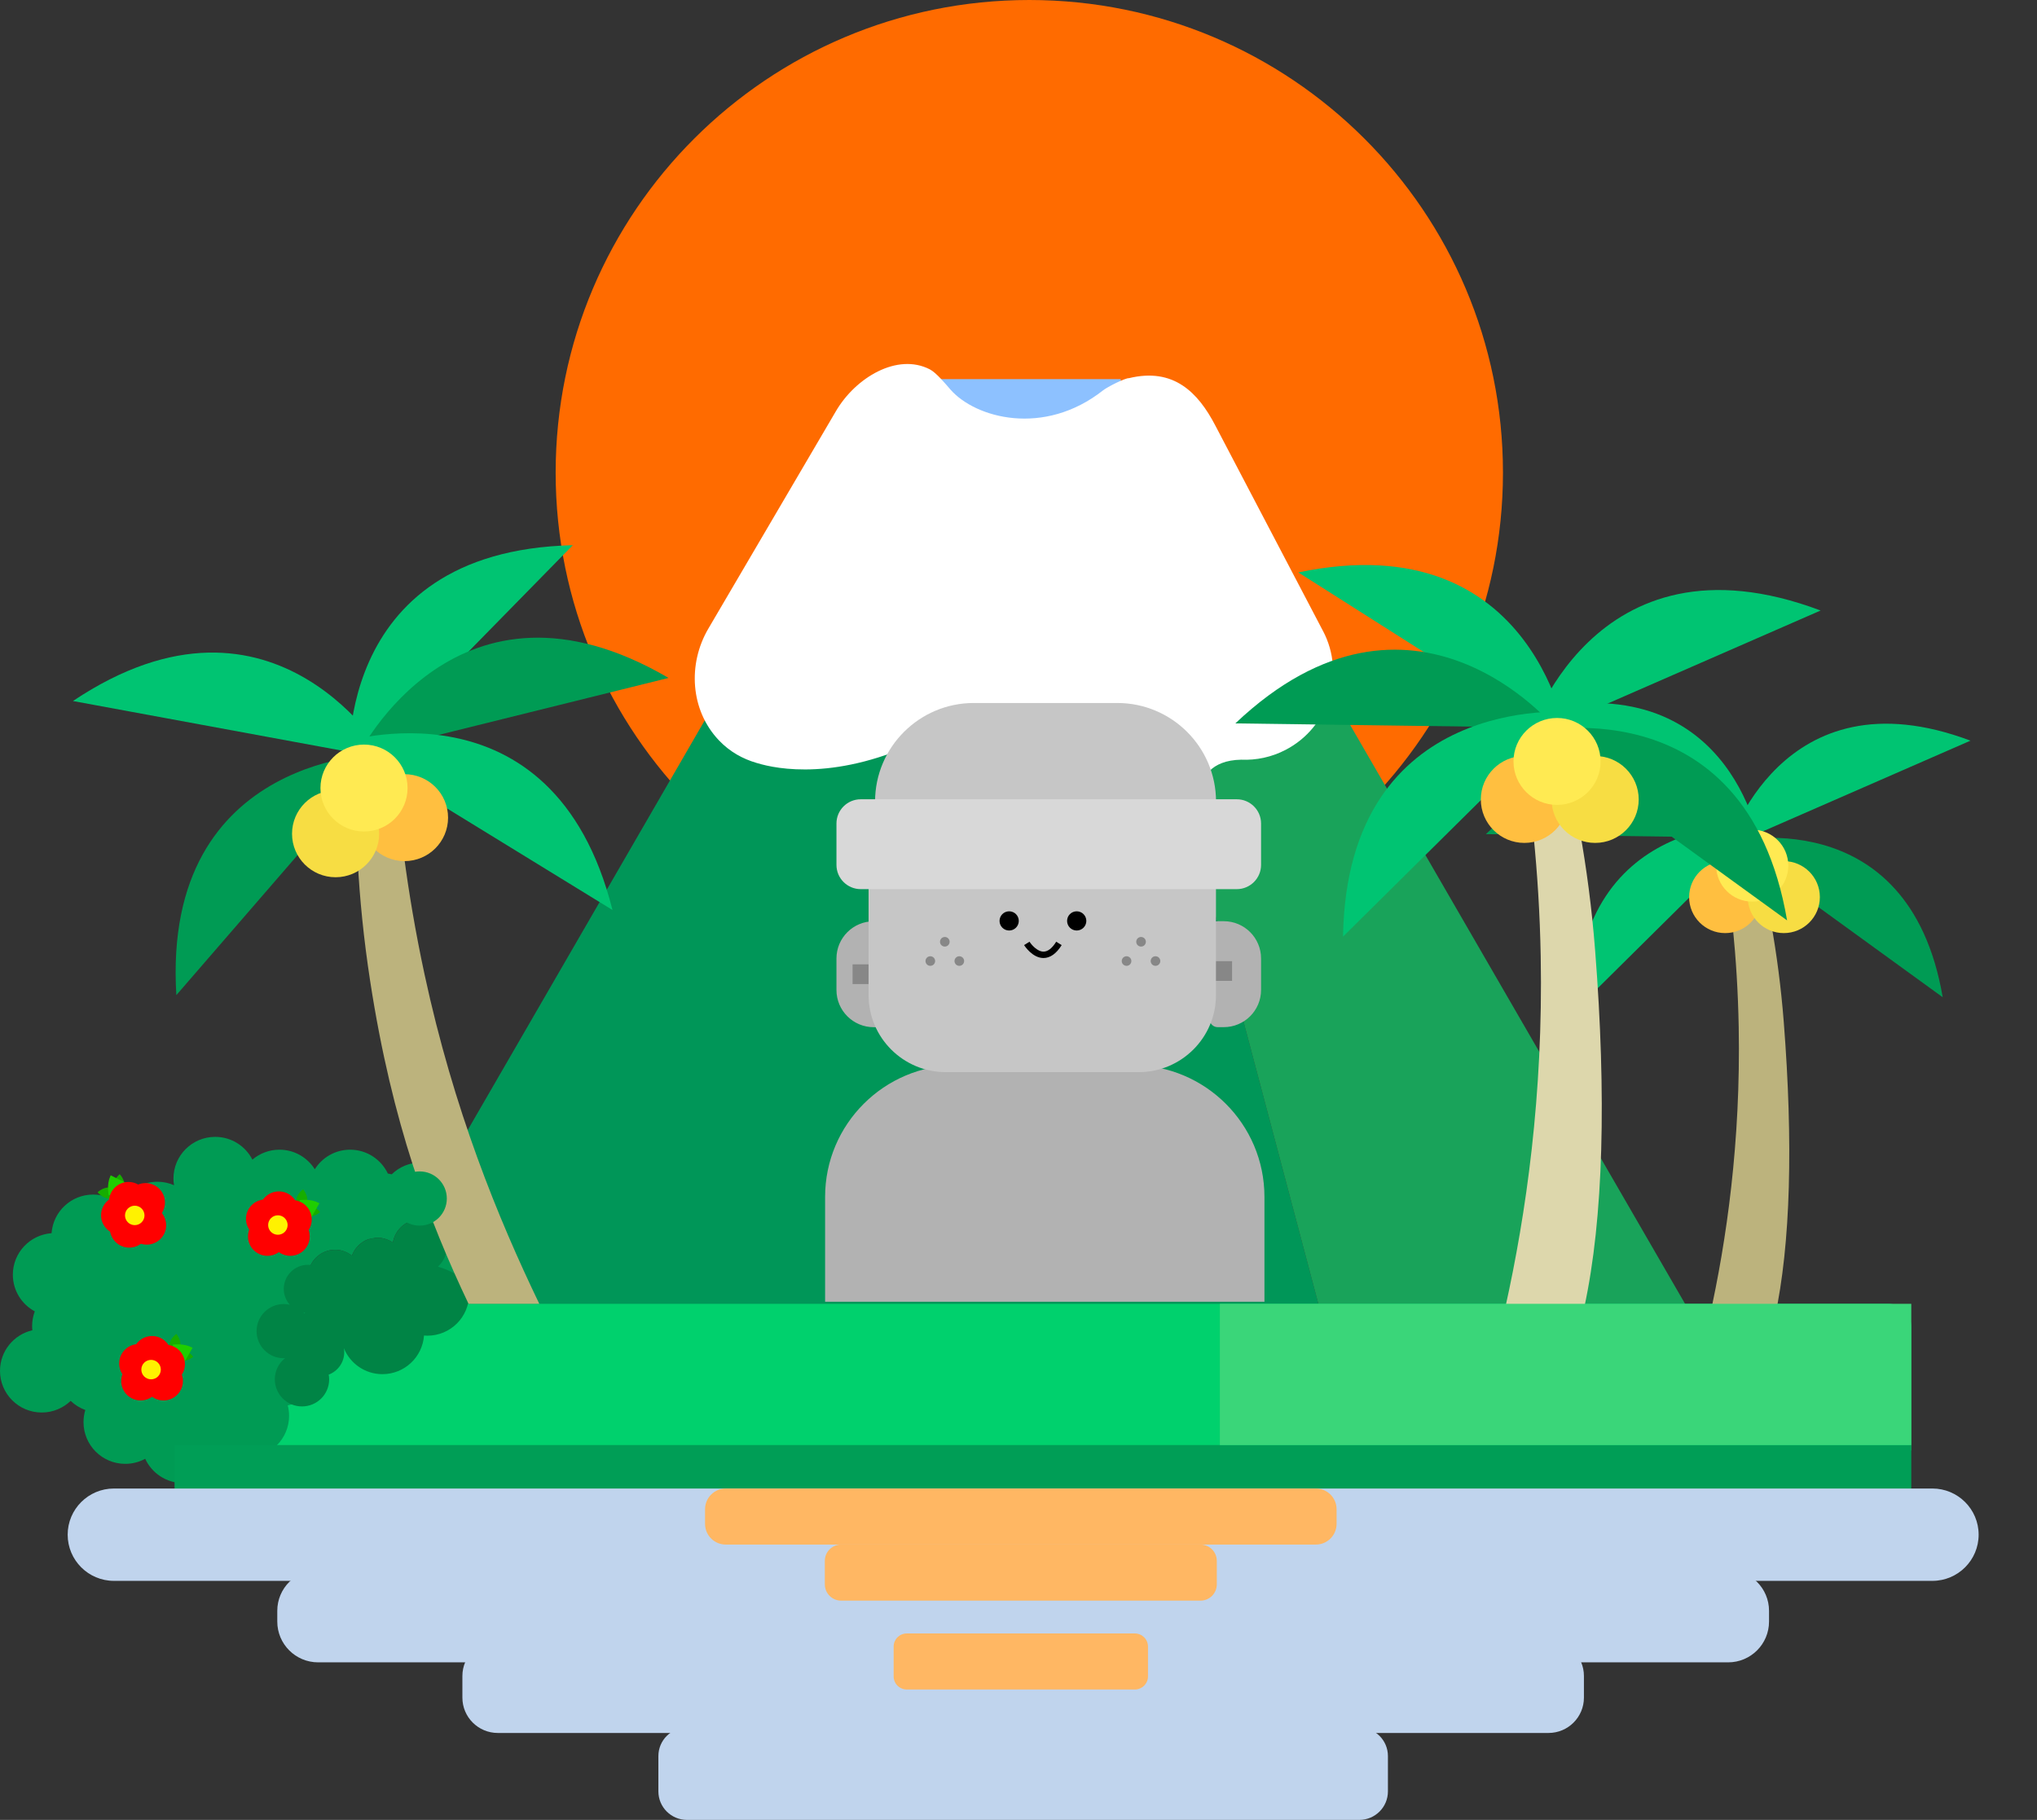 <svg width="310" height="277" viewBox="0 0 310 277" fill="none" xmlns="http://www.w3.org/2000/svg">
<rect x="0" y="0" width="310" height="277" fill="#333333" stroke="none"/>
<g clip-path="url(#clip0_209_364)">
<path d="M156.645 143.875C196.455 143.875 228.728 111.667 228.728 71.937C228.728 32.207 196.455 0 156.645 0C116.834 0 84.561 32.207 84.561 71.937C84.561 111.667 116.834 143.875 156.645 143.875Z" fill="#FF6B00"/>
<path d="M156.156 67.29C151.234 67.29 146.478 66.786 141.971 65.852C136.958 64.81 131.855 67.1 129.303 71.524L55.769 198.638H200.69L165.701 66.645C162.61 67.067 159.42 67.29 156.164 67.29H156.156Z" fill="#009658"/>
<path d="M183.009 71.524C180.449 67.1 175.345 64.818 170.341 65.852C168.824 66.166 167.267 66.43 165.692 66.645L200.682 198.638H256.551L183.017 71.524H183.009Z" fill="#19A35A"/>
<path d="M170.556 57.707H139.817V67.29H170.556V57.707Z" fill="#8DC1FF"/>
<path d="M201.345 96.049L184.915 64.694C182.321 59.741 178.609 55.913 171.815 57.558C171.202 57.533 168.534 58.889 167.863 59.419C158.882 66.497 148.442 63.652 144.631 59.278C143.91 58.451 142.485 56.723 141.507 56.219C136.536 53.664 130.206 57.484 127.223 62.569L107.802 95.677C104.629 101.084 105.068 108.088 109.376 112.652C111.083 114.455 113.063 115.513 115.118 116.117C115.317 116.183 115.549 116.249 115.822 116.315C115.839 116.315 115.864 116.323 115.88 116.332C119.634 117.324 129.526 118.688 143.197 111.147C145.451 109.899 148.02 109.237 150.596 109.328C153.248 109.419 155.899 110.312 155.891 113.52L155.858 118.606C155.816 125.651 161.019 131.885 168.054 132.505C175.088 133.125 181.484 128.032 182.537 121.21L182.562 121.276C182.562 121.276 182.562 121.194 182.562 121.07C182.603 120.755 182.636 120.441 182.661 120.119C182.959 118.49 184.169 115.712 188.892 115.629C191.17 115.728 193.498 115.257 195.669 114.124C202.239 110.693 204.783 102.598 201.345 96.04V96.049Z" fill="white"/>
<path d="M48.105 200.101H26.563V219.946H48.105V200.101Z" fill="#00BC5E"/>
<path d="M30.068 198.448H287.356C289.295 198.448 290.861 200.019 290.861 201.945V220.773H26.563V201.945C26.563 200.011 28.137 198.448 30.068 198.448Z" fill="#00D16D"/>
<path d="M44.112 203.516C44.112 201.904 45.048 200.523 46.398 199.845C46.125 199.291 45.951 198.679 45.951 198.018C45.951 196.976 46.349 196.033 46.995 195.306C46.92 195 46.871 194.677 46.871 194.347C46.871 192.064 48.718 190.22 51.005 190.22C51.975 190.22 52.853 190.568 53.557 191.122C54.129 189.526 55.645 188.385 57.435 188.385C58.313 188.385 59.125 188.666 59.796 189.129C60.103 187.153 61.801 185.631 63.864 185.631C66.151 185.631 67.999 187.475 67.999 189.757C67.999 190.965 67.468 192.04 66.64 192.792C68.885 193.478 70.791 194.611 72.158 196.025C74.552 195.116 76.259 192.825 76.259 190.113C76.259 187.012 74.031 184.432 71.081 183.887C70.857 183.688 70.633 183.498 70.393 183.308C70.393 183.308 70.393 183.291 70.393 183.283C70.393 179.777 67.551 176.941 64.038 176.941C62.315 176.941 60.757 177.627 59.614 178.735C59.415 178.694 59.224 178.653 59.026 178.62C58.006 176.478 55.819 174.99 53.284 174.99C51.014 174.99 49.033 176.18 47.907 177.966C46.78 176.18 44.799 174.99 42.529 174.99C40.955 174.99 39.522 175.56 38.411 176.503C37.359 174.444 35.221 173.038 32.752 173.038C29.239 173.038 26.397 175.874 26.397 179.38C26.397 179.728 26.431 180.067 26.489 180.397C25.71 180.058 24.856 179.868 23.953 179.868C21.484 179.868 19.346 181.282 18.294 183.333C17.184 182.39 15.751 181.82 14.176 181.82C10.821 181.82 8.087 184.416 7.846 187.699C4.557 187.938 1.955 190.675 1.955 194.016C1.955 196.43 3.306 198.53 5.294 199.597C5.038 200.292 4.888 201.036 4.888 201.821C4.888 202.045 4.897 202.26 4.922 202.475C2.104 203.128 0 205.642 0 208.651C0 212.157 2.842 214.993 6.355 214.993C8.062 214.993 9.611 214.315 10.755 213.224C11.384 213.827 12.146 214.307 12.983 214.613C12.801 215.2 12.71 215.82 12.71 216.465C12.71 219.971 15.552 222.807 19.065 222.807C20.159 222.807 21.194 222.526 22.097 222.038C23.1 224.213 25.304 225.734 27.864 225.734C30.847 225.734 33.341 223.684 34.028 220.914C34.095 220.889 34.161 220.856 34.227 220.831C35.213 221.459 36.381 221.832 37.641 221.832C41.154 221.832 43.996 218.995 43.996 215.489C43.996 214.944 43.921 214.406 43.789 213.902C46.697 213.323 48.884 210.76 48.884 207.684C48.884 207.651 48.884 207.618 48.884 207.576C48.677 207.609 48.462 207.643 48.246 207.643C45.959 207.643 44.112 205.799 44.112 203.516Z" fill="#009B54"/>
<path d="M72.166 196.025C70.799 194.611 68.885 193.478 66.648 192.792C67.477 192.04 68.007 190.965 68.007 189.757C68.007 187.475 66.159 185.631 63.873 185.631C61.801 185.631 60.111 187.153 59.804 189.129C59.133 188.666 58.321 188.385 57.443 188.385C55.653 188.385 54.137 189.534 53.565 191.122C52.861 190.568 51.983 190.22 51.014 190.22C48.727 190.22 46.879 192.064 46.879 194.347C46.879 194.677 46.929 194.991 47.003 195.306C46.365 196.033 45.959 196.976 45.959 198.018C45.959 198.679 46.133 199.291 46.407 199.845C45.056 200.523 44.12 201.904 44.12 203.516C44.12 204.434 44.427 205.269 44.932 205.956C43.151 206.41 41.825 208.015 41.825 209.941C41.825 212.223 43.673 214.067 45.959 214.067C48.246 214.067 50.094 212.223 50.094 209.941C50.094 209.701 50.061 209.462 50.019 209.23C51.403 208.701 52.389 207.378 52.389 205.815C52.389 205.608 52.364 205.402 52.331 205.203C53.275 207.518 55.537 209.156 58.197 209.156C61.553 209.156 64.295 206.559 64.527 203.277C64.693 203.293 64.867 203.301 65.041 203.301C68.554 203.301 71.396 200.465 71.396 196.959C71.396 196.736 71.387 196.521 71.363 196.306C71.644 196.24 71.918 196.141 72.183 196.042L72.166 196.025Z" fill="#008445"/>
<path d="M290.869 219.946H26.563V228.215H290.869V219.946Z" fill="#009E56"/>
<path d="M82.076 198.448H71.305C65.323 185.871 59.688 171.128 56.333 149.324C54.352 136.466 53.955 124.882 54.27 115.124L59.92 113.802C60.509 123.964 61.876 135.598 64.602 148.274C69.043 168.92 75.779 185.383 82.076 198.456V198.448Z" fill="#BCB37D"/>
<path d="M58.628 114.736C58.628 114.736 24.566 114.322 26.837 151.465L58.628 114.736Z" fill="#009B54"/>
<path d="M58.926 115.521C58.926 115.521 42.074 85.977 11.102 106.699L58.926 115.521Z" fill="#00C472"/>
<path d="M53.168 117.68C53.168 117.68 49.895 83.844 87.171 82.984L53.168 117.68Z" fill="#00C472"/>
<path d="M54.551 114.885C54.551 114.885 69.573 84.373 101.745 103.185L54.551 114.885Z" fill="#009B54"/>
<path d="M51.792 113.074C51.792 113.074 84.139 102.416 93.211 138.508L51.792 113.074Z" fill="#00C472"/>
<path d="M61.561 131.067C65.222 131.067 68.189 128.105 68.189 124.452C68.189 120.798 65.222 117.837 61.561 117.837C57.9 117.837 54.932 120.798 54.932 124.452C54.932 128.105 57.9 131.067 61.561 131.067Z" fill="#FFBF40"/>
<path d="M51.072 133.522C54.732 133.522 57.7 130.561 57.7 126.907C57.7 123.254 54.732 120.292 51.072 120.292C47.411 120.292 44.443 123.254 44.443 126.907C44.443 130.561 47.411 133.522 51.072 133.522Z" fill="#F7DD43"/>
<path d="M55.397 126.56C59.057 126.56 62.025 123.598 62.025 119.945C62.025 116.292 59.057 113.33 55.397 113.33C51.736 113.33 48.768 116.292 48.768 119.945C48.768 123.598 51.736 126.56 55.397 126.56Z" fill="#FFEA52"/>
<path d="M260.146 200.564H270.094C272.536 189.294 272.886 173.827 271.466 155.608C270.629 144.865 268.763 135.458 266.664 127.646H261.861C263.309 135.951 264.406 145.584 264.605 156.32C264.928 173.8 262.753 188.843 260.146 200.564Z" fill="#BCB37D"/>
<path d="M263.075 128.159C263.075 128.159 290.457 121.415 295.65 151.787L263.075 128.159Z" fill="#009B54"/>
<path d="M262.986 128.851C262.986 128.851 270.986 101.861 299.876 112.733L262.986 128.851Z" fill="#00C472"/>
<path d="M268.036 129.501C268.036 129.501 264.276 101.607 234.062 107.934L268.036 129.501Z" fill="#00C472"/>
<path d="M266.389 127.509C266.389 127.509 248.51 105.743 226.124 126.961L266.389 127.509Z" fill="#009B54"/>
<path d="M268.276 125.53C268.276 125.53 240.181 123.031 239.694 153.835L268.276 125.53Z" fill="#00C472"/>
<path d="M262.547 142.024C259.516 142.024 257.059 139.572 257.059 136.546C257.059 133.521 259.516 131.069 262.547 131.069C265.579 131.069 268.036 133.521 268.036 136.546C268.036 139.572 265.579 142.024 262.547 142.024Z" fill="#FFBF40"/>
<path d="M271.466 142.024C268.435 142.024 265.978 139.572 265.978 136.546C265.978 133.521 268.435 131.069 271.466 131.069C274.497 131.069 276.955 133.521 276.955 136.546C276.955 139.572 274.497 142.024 271.466 142.024Z" fill="#F7DD43"/>
<path d="M266.664 137.231C263.632 137.231 261.175 134.779 261.175 131.754C261.175 128.729 263.632 126.276 266.664 126.276C269.695 126.276 272.152 128.729 272.152 131.754C272.152 134.779 269.695 137.231 266.664 137.231Z" fill="#FFEA52"/>
<path d="M229.088 198.994H241.101C244.051 185.384 244.474 166.705 242.759 144.702C241.748 131.729 239.494 120.368 236.959 110.933H231.159C232.907 120.963 234.233 132.597 234.473 145.562C234.863 166.672 232.236 184.838 229.088 198.994Z" fill="#DDD7AC"/>
<path d="M232.625 111.553C232.625 111.553 265.693 103.409 271.965 140.088L232.625 111.553Z" fill="#009B54"/>
<path d="M232.518 112.388C232.518 112.388 242.179 79.793 277.069 92.924L232.518 112.388Z" fill="#00C472"/>
<path d="M238.616 113.174C238.616 113.174 234.075 79.487 197.586 87.128L238.616 113.174Z" fill="#00C472"/>
<path d="M236.627 110.768C236.627 110.768 215.035 84.482 188 110.106L236.627 110.768Z" fill="#009B54"/>
<path d="M238.906 108.378C238.906 108.378 204.977 105.36 204.389 142.561L238.906 108.378Z" fill="#00C472"/>
<path d="M231.987 128.297C235.648 128.297 238.616 125.336 238.616 121.682C238.616 118.029 235.648 115.067 231.987 115.067C228.327 115.067 225.359 118.029 225.359 121.682C225.359 125.336 228.327 128.297 231.987 128.297Z" fill="#FFBF40"/>
<path d="M242.759 128.297C246.419 128.297 249.387 125.336 249.387 121.682C249.387 118.029 246.419 115.067 242.759 115.067C239.098 115.067 236.13 118.029 236.13 121.682C236.13 125.336 239.098 128.297 242.759 128.297Z" fill="#F7DD43"/>
<path d="M236.959 122.509C240.619 122.509 243.587 119.548 243.587 115.894C243.587 112.241 240.619 109.279 236.959 109.279C233.298 109.279 230.33 112.241 230.33 115.894C230.33 119.548 233.298 122.509 236.959 122.509Z" fill="#FFEA52"/>
<path d="M290.869 198.448H185.644V219.946H290.869V198.448Z" fill="#3AD679"/>
<path d="M145.649 162.122H172.339C183.424 162.122 192.429 171.1 192.429 182.172V198.134H125.568V182.172C125.568 171.109 134.564 162.122 145.658 162.122H145.649Z" fill="#B2B2B2"/>
<path d="M132.973 140.223H133.904C134.582 140.223 135.125 140.774 135.125 141.441V155.129C135.125 155.806 134.573 156.347 133.904 156.347H132.973C129.835 156.347 127.295 153.812 127.295 150.681V145.89C127.295 142.759 129.835 140.223 132.973 140.223Z" fill="#B2B2B2"/>
<path d="M186.236 156.339H185.305C184.627 156.339 184.084 155.788 184.084 155.12V141.432C184.084 140.756 184.636 140.214 185.305 140.214H186.236C189.373 140.214 191.914 142.75 191.914 145.881V150.672C191.914 153.803 189.373 156.339 186.236 156.339Z" fill="#B2B2B2"/>
<path d="M148.189 107H170.034C178.325 107 185.061 113.722 185.061 121.996V123.124H133.172V121.996C133.172 113.722 139.908 107 148.199 107H148.189Z" fill="#C6C6C6"/>
<path d="M132.186 133.384H185.052V151.457C185.052 157.936 179.78 163.187 173.298 163.187H143.94C137.448 163.187 132.186 157.927 132.186 151.457V133.384Z" fill="#C6C6C6"/>
<path d="M153.578 141.631C154.387 141.631 155.043 140.976 155.043 140.169C155.043 139.362 154.387 138.707 153.578 138.707C152.769 138.707 152.114 139.362 152.114 140.169C152.114 140.976 152.769 141.631 153.578 141.631Z" fill="black"/>
<path d="M163.858 141.631C164.667 141.631 165.323 140.976 165.323 140.169C165.323 139.362 164.667 138.707 163.858 138.707C163.049 138.707 162.394 139.362 162.394 140.169C162.394 140.976 163.049 141.631 163.858 141.631Z" fill="black"/>
<path d="M158.804 145.818C157.104 145.818 155.902 143.932 155.848 143.85L156.679 143.336C156.942 143.76 157.846 144.843 158.804 144.843C159.464 144.843 160.115 144.338 160.739 143.336L161.571 143.85C160.757 145.159 159.817 145.818 158.795 145.818H158.804Z" fill="black"/>
<path d="M173.65 144.076C174.055 144.076 174.383 143.749 174.383 143.345C174.383 142.941 174.055 142.614 173.65 142.614C173.246 142.614 172.918 142.941 172.918 143.345C172.918 143.749 173.246 144.076 173.65 144.076Z" fill="#878787"/>
<path d="M171.444 147.008C171.848 147.008 172.176 146.681 172.176 146.278C172.176 145.874 171.848 145.547 171.444 145.547C171.04 145.547 170.712 145.874 170.712 146.278C170.712 146.681 171.04 147.008 171.444 147.008Z" fill="#878787"/>
<path d="M175.847 147.008C176.252 147.008 176.58 146.681 176.58 146.278C176.58 145.874 176.252 145.547 175.847 145.547C175.443 145.547 175.115 145.874 175.115 146.278C175.115 146.681 175.443 147.008 175.847 147.008Z" fill="#878787"/>
<path d="M143.786 144.076C144.191 144.076 144.519 143.749 144.519 143.345C144.519 142.941 144.191 142.614 143.786 142.614C143.382 142.614 143.054 142.941 143.054 143.345C143.054 143.749 143.382 144.076 143.786 144.076Z" fill="#878787"/>
<path d="M141.58 147.008C141.985 147.008 142.312 146.681 142.312 146.278C142.312 145.874 141.985 145.547 141.58 145.547C141.176 145.547 140.848 145.874 140.848 146.278C140.848 146.681 141.176 147.008 141.58 147.008Z" fill="#878787"/>
<path d="M145.992 147.008C146.397 147.008 146.725 146.681 146.725 146.278C146.725 145.874 146.397 145.547 145.992 145.547C145.588 145.547 145.26 145.874 145.26 146.278C145.26 146.681 145.588 147.008 145.992 147.008Z" fill="#878787"/>
<path d="M188.216 121.654H130.993C128.95 121.654 127.295 123.306 127.295 125.344V131.642C127.295 133.68 128.95 135.333 130.993 135.333H188.216C190.258 135.333 191.914 133.68 191.914 131.642V125.344C191.914 123.306 190.258 121.654 188.216 121.654Z" fill="#D8D8D8"/>
<path d="M129.745 148.281H132.186" stroke="#878787" stroke-width="3" stroke-miterlimit="10"/>
<path d="M185.061 147.794H187.502" stroke="#878787" stroke-width="3" stroke-miterlimit="10"/>
<path d="M27.458 204.848C27.342 205.799 26.406 206.46 26.406 206.46C26.406 206.46 25.66 205.584 25.784 204.641C25.909 203.698 26.837 203.029 26.837 203.029C26.837 203.029 27.582 203.905 27.458 204.848Z" fill="#16AD00"/>
<path d="M27.789 205.468C26.837 205.352 25.967 206.088 25.967 206.088C25.967 206.088 26.629 207.022 27.582 207.138C28.535 207.254 29.405 206.518 29.405 206.518C29.405 206.518 28.742 205.584 27.789 205.468Z" fill="#16AD00"/>
<path d="M26.497 206.154C26.497 206.154 27.74 205.972 28.56 206.444" stroke="#1FCE00" stroke-width="3" stroke-miterlimit="10"/>
<path d="M21.095 210.479C22.728 210.479 24.053 209.157 24.053 207.527C24.053 205.896 22.728 204.575 21.095 204.575C19.461 204.575 18.137 205.896 18.137 207.527C18.137 209.157 19.461 210.479 21.095 210.479Z" fill="#FF0000"/>
<path d="M25.188 210.578C26.821 210.578 28.146 209.256 28.146 207.626C28.146 205.996 26.821 204.674 25.188 204.674C23.554 204.674 22.23 205.996 22.23 207.626C22.23 209.256 23.554 210.578 25.188 210.578Z" fill="#FF0000"/>
<path d="M23.141 209.255C24.775 209.255 26.099 207.933 26.099 206.303C26.099 204.673 24.775 203.351 23.141 203.351C21.508 203.351 20.183 204.673 20.183 206.303C20.183 207.933 21.508 209.255 23.141 209.255Z" fill="#FF0000"/>
<path d="M21.401 213.158C23.035 213.158 24.359 211.836 24.359 210.206C24.359 208.576 23.035 207.254 21.401 207.254C19.768 207.254 18.443 208.576 18.443 210.206C18.443 211.836 19.768 213.158 21.401 213.158Z" fill="#FF0000"/>
<path d="M24.881 213.158C26.515 213.158 27.839 211.836 27.839 210.206C27.839 208.576 26.515 207.254 24.881 207.254C23.248 207.254 21.923 208.576 21.923 210.206C21.923 211.836 23.248 213.158 24.881 213.158Z" fill="#FF0000"/>
<path d="M22.992 209.941C23.811 209.941 24.475 209.279 24.475 208.461C24.475 207.644 23.811 206.981 22.992 206.981C22.173 206.981 21.509 207.644 21.509 208.461C21.509 209.279 22.173 209.941 22.992 209.941Z" fill="#FFF200"/>
<path d="M16.645 180.745C17.598 180.811 18.311 181.712 18.311 181.712C18.311 181.712 17.474 182.498 16.521 182.431C15.568 182.365 14.856 181.464 14.856 181.464C14.856 181.464 15.693 180.678 16.645 180.745Z" fill="#16AD00"/>
<path d="M17.25 180.381C17.184 181.332 17.971 182.167 17.971 182.167C17.971 182.167 18.866 181.456 18.941 180.505C19.015 179.554 18.22 178.719 18.22 178.719C18.22 178.719 17.325 179.43 17.25 180.381Z" fill="#16AD00"/>
<path d="M18.013 181.629C18.013 181.629 17.764 180.406 18.187 179.562" stroke="#1FCE00" stroke-width="3" stroke-miterlimit="10"/>
<path d="M19.67 189.898C21.303 189.898 22.628 188.576 22.628 186.946C22.628 185.316 21.303 183.994 19.67 183.994C18.036 183.994 16.712 185.316 16.712 186.946C16.712 188.576 18.036 189.898 19.67 189.898Z" fill="#FF0000"/>
<path d="M19.554 185.805C21.187 185.805 22.512 184.483 22.512 182.853C22.512 181.223 21.187 179.901 19.554 179.901C17.92 179.901 16.596 181.223 16.596 182.853C16.596 184.483 17.92 185.805 19.554 185.805Z" fill="#FF0000"/>
<path d="M18.336 187.922C19.969 187.922 21.294 186.6 21.294 184.97C21.294 183.34 19.969 182.018 18.336 182.018C16.702 182.018 15.378 183.34 15.378 184.97C15.378 186.6 16.702 187.922 18.336 187.922Z" fill="#FF0000"/>
<path d="M22.329 189.443C23.963 189.443 25.287 188.122 25.287 186.491C25.287 184.861 23.963 183.539 22.329 183.539C20.696 183.539 19.371 184.861 19.371 186.491C19.371 188.122 20.696 189.443 22.329 189.443Z" fill="#FF0000"/>
<path d="M22.147 185.979C23.781 185.979 25.105 184.657 25.105 183.027C25.105 181.396 23.781 180.075 22.147 180.075C20.513 180.075 19.189 181.396 19.189 183.027C19.189 184.657 20.513 185.979 22.147 185.979Z" fill="#FF0000"/>
<path d="M20.506 186.475C21.326 186.475 21.99 185.812 21.99 184.995C21.99 184.177 21.326 183.515 20.506 183.515C19.687 183.515 19.023 184.177 19.023 184.995C19.023 185.812 19.687 186.475 20.506 186.475Z" fill="#FFF200"/>
<path d="M46.755 182.837C46.639 183.787 45.703 184.449 45.703 184.449C45.703 184.449 44.957 183.572 45.081 182.63C45.205 181.687 46.133 181.017 46.133 181.017C46.133 181.017 46.879 181.894 46.755 182.837Z" fill="#16AD00"/>
<path d="M47.086 183.457C46.133 183.341 45.263 184.077 45.263 184.077C45.263 184.077 45.926 185.011 46.879 185.127C47.832 185.243 48.702 184.507 48.702 184.507C48.702 184.507 48.039 183.572 47.086 183.457Z" fill="#16AD00"/>
<path d="M45.802 184.151C45.802 184.151 47.045 183.969 47.865 184.441" stroke="#1FCE00" stroke-width="3" stroke-miterlimit="10"/>
<path d="M40.392 188.468C42.025 188.468 43.349 187.146 43.349 185.516C43.349 183.885 42.025 182.564 40.392 182.564C38.758 182.564 37.434 183.885 37.434 185.516C37.434 187.146 38.758 188.468 40.392 188.468Z" fill="#FF0000"/>
<path d="M44.484 188.567C46.118 188.567 47.442 187.245 47.442 185.615C47.442 183.984 46.118 182.663 44.484 182.663C42.851 182.663 41.527 183.984 41.527 185.615C41.527 187.245 42.851 188.567 44.484 188.567Z" fill="#FF0000"/>
<path d="M42.438 187.244C44.072 187.244 45.396 185.922 45.396 184.292C45.396 182.661 44.072 181.34 42.438 181.34C40.804 181.34 39.48 182.661 39.48 184.292C39.48 185.922 40.804 187.244 42.438 187.244Z" fill="#FF0000"/>
<path d="M40.698 191.146C42.332 191.146 43.656 189.825 43.656 188.195C43.656 186.564 42.332 185.243 40.698 185.243C39.065 185.243 37.74 186.564 37.74 188.195C37.74 189.825 39.065 191.146 40.698 191.146Z" fill="#FF0000"/>
<path d="M44.178 191.146C45.812 191.146 47.136 189.825 47.136 188.195C47.136 186.564 45.812 185.243 44.178 185.243C42.544 185.243 41.22 186.564 41.22 188.195C41.22 189.825 42.544 191.146 44.178 191.146Z" fill="#FF0000"/>
<path d="M42.289 187.938C43.108 187.938 43.772 187.276 43.772 186.458C43.772 185.641 43.108 184.978 42.289 184.978C41.47 184.978 40.806 185.641 40.806 186.458C40.806 187.276 41.47 187.938 42.289 187.938Z" fill="#FFF200"/>
<path d="M63.864 186.549C66.148 186.549 67.999 184.702 67.999 182.423C67.999 180.144 66.148 178.297 63.864 178.297C61.581 178.297 59.73 180.144 59.73 182.423C59.73 184.702 61.581 186.549 63.864 186.549Z" fill="#009B54"/>
<path d="M46.862 192.511C44.833 192.511 43.184 194.156 43.184 196.182C43.184 197.108 43.54 197.943 44.103 198.588C43.805 198.522 43.499 198.481 43.184 198.481C40.897 198.481 39.049 200.325 39.049 202.607C39.049 204.889 40.897 206.733 43.184 206.733C45.471 206.733 47.318 204.889 47.318 202.607C47.318 201.515 46.887 200.523 46.191 199.787C46.407 199.829 46.63 199.853 46.862 199.853C48.892 199.853 50.541 198.208 50.541 196.182C50.541 194.156 48.892 192.511 46.862 192.511Z" fill="#008445"/>
<path d="M55.977 188.525C58.036 188.525 59.705 186.86 59.705 184.805C59.705 182.75 58.036 181.084 55.977 181.084C53.917 181.084 52.248 182.75 52.248 184.805C52.248 186.86 53.917 188.525 55.977 188.525Z" fill="#009B54"/>
<path d="M294.075 226.561H17.341C13.452 226.561 10.299 229.708 10.299 233.59C10.299 237.471 13.452 240.618 17.341 240.618H294.075C297.965 240.618 301.118 237.471 301.118 233.59C301.118 229.708 297.965 226.561 294.075 226.561Z" fill="#C0D4ED"/>
<path d="M262.997 238.964H48.42C44.984 238.964 42.198 241.744 42.198 245.174V246.811C42.198 250.241 44.984 253.021 48.42 253.021H262.997C266.433 253.021 269.219 250.241 269.219 246.811V245.174C269.219 241.744 266.433 238.964 262.997 238.964Z" fill="#C0D4ED"/>
<path d="M235.655 249.713H75.762C72.783 249.713 70.368 252.123 70.368 255.096V258.387C70.368 261.36 72.783 263.77 75.762 263.77H235.655C238.634 263.77 241.049 261.36 241.049 258.387V255.096C241.049 252.123 238.634 249.713 235.655 249.713Z" fill="#C0D4ED"/>
<path d="M206.871 262.943H104.546C102.143 262.943 100.196 264.887 100.196 267.284V272.659C100.196 275.056 102.143 277 104.546 277H206.871C209.273 277 211.221 275.056 211.221 272.659V267.284C211.221 264.887 209.273 262.943 206.871 262.943Z" fill="#C0D4ED"/>
<path d="M200.251 226.561H110.453C108.71 226.561 107.297 227.972 107.297 229.712V231.944C107.297 233.684 108.71 235.094 110.453 235.094H200.251C201.994 235.094 203.408 233.684 203.408 231.944V229.712C203.408 227.972 201.994 226.561 200.251 226.561Z" fill="#FFB763"/>
<path d="M182.694 235.094H128.01C126.637 235.094 125.525 236.205 125.525 237.575V241.147C125.525 242.517 126.637 243.628 128.01 243.628H182.694C184.067 243.628 185.18 242.517 185.18 241.147V237.575C185.18 236.205 184.067 235.094 182.694 235.094Z" fill="#FFB763"/>
<path d="M172.702 248.622H138.002C136.895 248.622 135.997 249.518 135.997 250.623V255.154C135.997 256.259 136.895 257.155 138.002 257.155H172.702C173.809 257.155 174.707 256.259 174.707 255.154V250.623C174.707 249.518 173.809 248.622 172.702 248.622Z" fill="#FFB763"/>
</g>
<defs>
<clipPath id="clip0_209_364">
<rect width="310" height="277" fill="white"/>
</clipPath>
</defs>
</svg>
